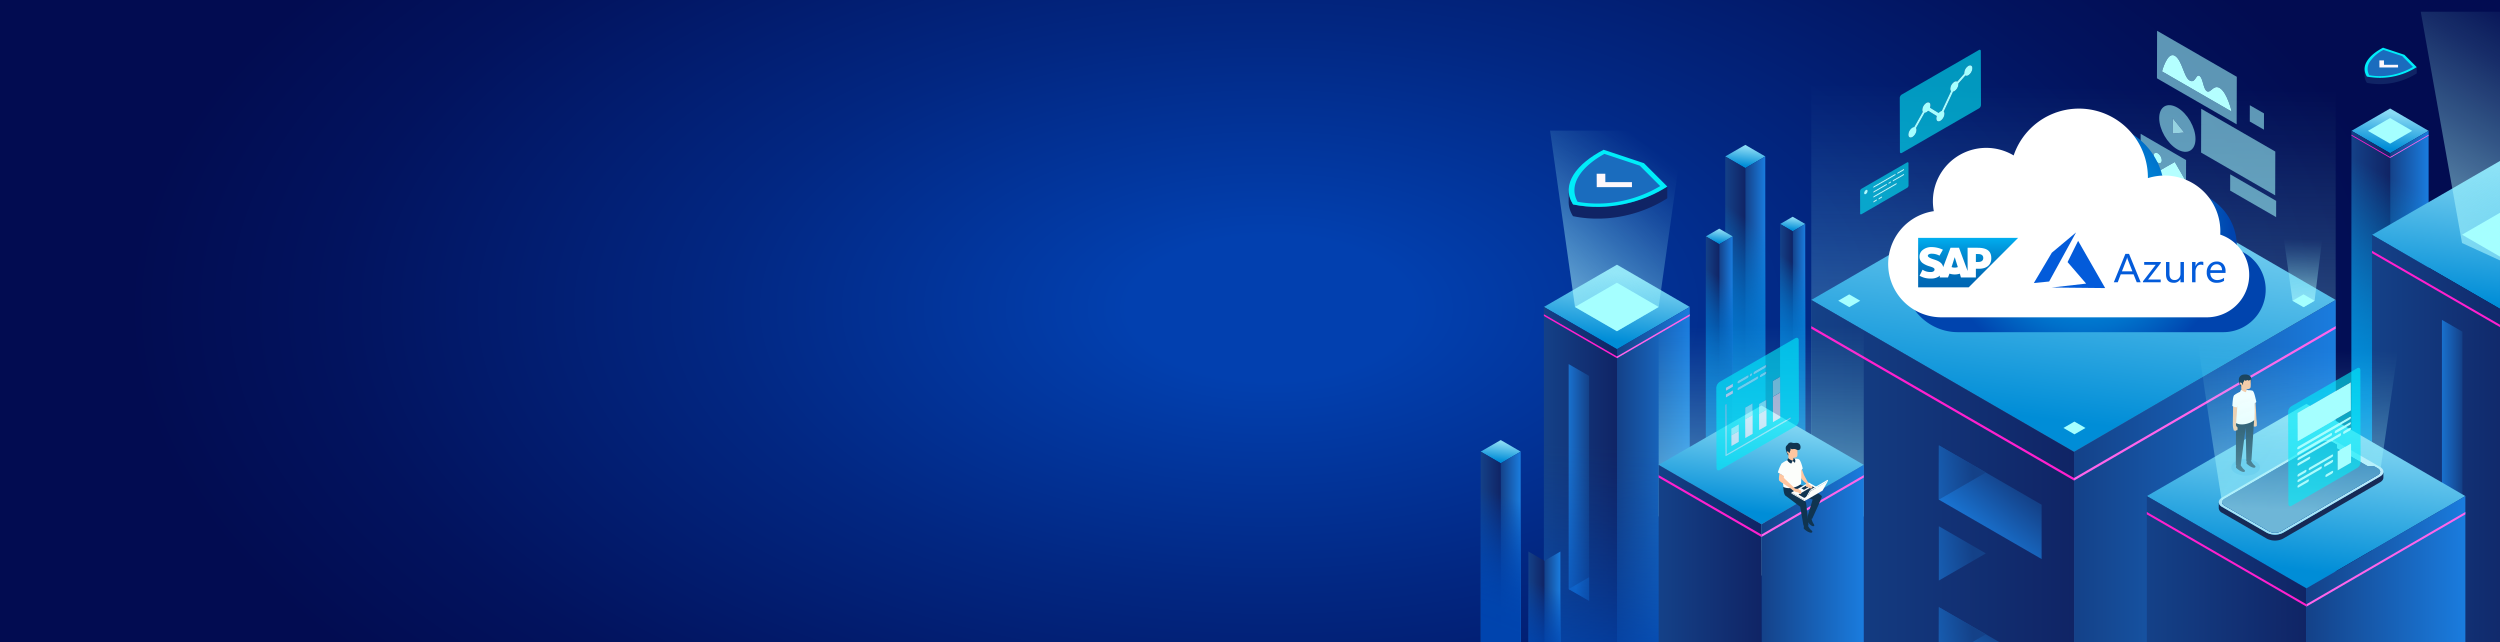 <svg xmlns="http://www.w3.org/2000/svg" xmlns:xlink="http://www.w3.org/1999/xlink" width="1366" height="351" viewBox="0 0 1366 351"><rect x="0" y="0" width="1366" height="351" fill="#808080" stroke="none"/><defs><style>.a{fill:none;}.b{fill:url(#a);}.c{clip-path:url(#b);}.aj,.ao,.ap,.aq,.d,.l,.o,.q,.x{isolation:isolate;}.e{fill:url(#c);}.f{fill:url(#d);}.g{fill:url(#e);}.h{fill:url(#f);}.i{fill:url(#j);}.j{fill:url(#k);}.k{fill:url(#n);}.ao,.ap,.l,.o,.u,.x{opacity:0.561;}.ao,.ap,.l,.o,.q,.x{mix-blend-mode:overlay;}.l{fill:url(#s);}.m{fill:#ff65eb;}.n{fill:#ff20ce;}.o{fill:url(#w);}.p,.u{fill:#a5ffff;}.q,.r,.z{fill:#00edf9;}.at,.q,.r{opacity:0.6;}.s{fill:url(#aa);}.t{fill:url(#ab);}.v{fill:#b4ffff;}.w{fill:#b8ffff;opacity:0.808;}.x{fill:url(#aj);}.y{fill:#102465;}.aa{fill:#1a6cbe;}.ab{fill:#fdf7fb;}.ac{fill:url(#ak);}.ad{fill:url(#al);}.ae{fill:url(#am);}.af{fill:url(#ar);}.ag{fill:#162a56;}.ah{fill:url(#bd);}.ai{fill:#165da4;}.aj{opacity:0.3;}.aj,.aq{mix-blend-mode:multiply;}.ak,.aq{fill:#1a9bdb;}.al{fill:#103450;}.am{fill:#ffc6a0;}.an,.aw{fill:#fff;}.ao{fill:url(#be);}.ap{fill:url(#bf);}.aq{opacity:0.4;}.ar{fill:#011c63;}.as{fill:#fcfefb;}.au{fill:url(#bn);}.av,.aw,.ax{fill-rule:evenodd;}.av{fill:url(#bo);}.ax,.ay{fill:#035bda;}</style><radialGradient id="a" cx="0.516" cy="0.48" r="0.907" gradientTransform="translate(0.25) scale(0.5 1)" gradientUnits="objectBoundingBox"><stop offset="0.124" stop-color="#0240af"/><stop offset="0.482" stop-color="#022782"/><stop offset="0.82" stop-color="#02135e"/><stop offset="1" stop-color="#020c51"/></radialGradient><clipPath id="b"><rect class="a" width="588" height="350" transform="translate(8.352 47.191)"/></clipPath><linearGradient id="c" x1="0.58" y1="0.111" x2="0.421" y2="0.887" gradientUnits="objectBoundingBox"><stop offset="0" stop-color="#89daf4"/><stop offset="1" stop-color="#008dd7"/></linearGradient><linearGradient id="d" y1="0.5" x2="1" y2="0.5" gradientUnits="objectBoundingBox"><stop offset="0" stop-color="#144188"/><stop offset="0.997" stop-color="#1a7cde"/></linearGradient><linearGradient id="e" y1="0.5" x2="1" y2="0.5" gradientUnits="objectBoundingBox"><stop offset="0" stop-color="#144188"/><stop offset="0.998" stop-color="#102465"/></linearGradient><linearGradient id="f" x1="0.521" y1="0.177" x2="0.485" y2="0.729" gradientUnits="objectBoundingBox"><stop offset="0" stop-color="#0276ce" stop-opacity="0"/><stop offset="0.061" stop-color="#0276ce" stop-opacity="0.165"/><stop offset="0.154" stop-color="#0276ce" stop-opacity="0.384"/><stop offset="0.251" stop-color="#0276ce" stop-opacity="0.573"/><stop offset="0.351" stop-color="#0276ce" stop-opacity="0.729"/><stop offset="0.453" stop-color="#0276ce" stop-opacity="0.847"/><stop offset="0.561" stop-color="#0276ce" stop-opacity="0.933"/><stop offset="0.676" stop-color="#0276ce" stop-opacity="0.984"/><stop offset="0.812" stop-color="#0276ce"/></linearGradient><linearGradient id="j" x1="0.521" y1="0.177" x2="0.485" y2="0.729" gradientUnits="objectBoundingBox"><stop offset="0" stop-color="#006ac6" stop-opacity="0"/><stop offset="0.05" stop-color="#006ac6" stop-opacity="0.133"/><stop offset="0.145" stop-color="#006ac6" stop-opacity="0.361"/><stop offset="0.244" stop-color="#006bc6" stop-opacity="0.561"/><stop offset="0.345" stop-color="#006bc6" stop-opacity="0.718"/><stop offset="0.45" stop-color="#006bc6" stop-opacity="0.843"/><stop offset="0.56" stop-color="#006bc6" stop-opacity="0.929"/><stop offset="0.678" stop-color="#006bc6" stop-opacity="0.984"/><stop offset="0.817" stop-color="#006cc7"/></linearGradient><linearGradient id="k" x1="0.58" y1="0.111" x2="0.421" y2="0.887" xlink:href="#c"/><linearGradient id="n" x1="0.516" y1="0.177" x2="0.489" y2="0.729" gradientUnits="objectBoundingBox"><stop offset="0" stop-color="#0044ae" stop-opacity="0"/><stop offset="0.004" stop-color="#0044ae" stop-opacity="0.012"/><stop offset="0.104" stop-color="#0044ae" stop-opacity="0.271"/><stop offset="0.208" stop-color="#0044ae" stop-opacity="0.494"/><stop offset="0.316" stop-color="#0044ae" stop-opacity="0.678"/><stop offset="0.426" stop-color="#0044ae" stop-opacity="0.82"/><stop offset="0.542" stop-color="#0044ae" stop-opacity="0.922"/><stop offset="0.666" stop-color="#0044ae" stop-opacity="0.98"/><stop offset="0.812" stop-color="#0044ae"/></linearGradient><linearGradient id="s" x1="0.503" y1="0.08" x2="0.496" y2="0.805" gradientUnits="objectBoundingBox"><stop offset="0.037" stop-color="#93fffd" stop-opacity="0"/><stop offset="0.135" stop-color="#95fefd" stop-opacity="0.071"/><stop offset="0.332" stop-color="#9afdfd" stop-opacity="0.251"/><stop offset="0.608" stop-color="#a3fcfe" stop-opacity="0.545"/><stop offset="0.951" stop-color="#b0fbfe" stop-opacity="0.941"/><stop offset="1" stop-color="#b2fbff"/></linearGradient><linearGradient id="w" x1="0.498" y1="0.128" x2="0.484" y2="0.887" xlink:href="#s"/><linearGradient id="aa" x1="0.66" y1="0.289" x2="0.276" y2="0.794" xlink:href="#d"/><linearGradient id="ab" x1="1.004" y1="0.352" x2="-0.907" y2="0.634" gradientUnits="objectBoundingBox"><stop offset="0.153" stop-color="#144188"/><stop offset="0.997" stop-color="#1a7cde"/></linearGradient><linearGradient id="aj" x1="0.647" y1="-0.012" x2="0.186" y2="0.855" xlink:href="#s"/><linearGradient id="ak" x1="0.986" y1="0.501" x2="-0.233" y2="0.499" xlink:href="#d"/><linearGradient id="al" x1="1.343" y1="0.506" x2="0.34" y2="0.489" xlink:href="#d"/><linearGradient id="am" x1="0.49" y1="0.926" x2="0.503" y2="0.327" gradientUnits="objectBoundingBox"><stop offset="0" stop-color="#0044ae"/><stop offset="0.183" stop-color="#0044ae" stop-opacity="0.765"/><stop offset="0.461" stop-color="#0044ae" stop-opacity="0.435"/><stop offset="0.7" stop-color="#0044ae" stop-opacity="0.2"/><stop offset="0.887" stop-color="#0044ae" stop-opacity="0.055"/><stop offset="1" stop-color="#0044ae" stop-opacity="0"/></linearGradient><linearGradient id="ar" x1="0.476" y1="0.85" x2="0.524" y2="0.308" gradientUnits="objectBoundingBox"><stop offset="0" stop-color="#0091de"/><stop offset="0.094" stop-color="#0091de" stop-opacity="0.965"/><stop offset="0.242" stop-color="#0093df" stop-opacity="0.863"/><stop offset="0.424" stop-color="#0095e1" stop-opacity="0.698"/><stop offset="0.634" stop-color="#0098e3" stop-opacity="0.475"/><stop offset="0.863" stop-color="#009de6" stop-opacity="0.184"/><stop offset="1" stop-color="#00a0e8" stop-opacity="0"/></linearGradient><linearGradient id="bd" x1="0.642" y1="0.005" x2="0.238" y2="1.418" gradientUnits="objectBoundingBox"><stop offset="0" stop-color="#cdeffb"/><stop offset="1" stop-color="#89daf4"/></linearGradient><linearGradient id="be" x1="0.493" y1="0.181" x2="0.467" y2="0.901" xlink:href="#s"/><linearGradient id="bf" x1="0.499" y1="0.097" x2="0.501" y2="0.818" xlink:href="#s"/><radialGradient id="bn" cx="0.5" cy="0.5" r="0.706" gradientTransform="translate(0.211) scale(0.578 1)" gradientUnits="objectBoundingBox"><stop offset="0" stop-color="#00b3f4"/><stop offset="0.154" stop-color="#0ae"/><stop offset="0.393" stop-color="#0094e0"/><stop offset="0.689" stop-color="#0070ca"/><stop offset="0.994" stop-color="#0044ae"/></radialGradient><linearGradient id="bo" x1="0.5" x2="0.5" y2="1" gradientUnits="objectBoundingBox"><stop offset="0" stop-color="#00aeef"/><stop offset="0.212" stop-color="#0097dc"/><stop offset="0.519" stop-color="#007cc5"/><stop offset="0.792" stop-color="#006cb8"/><stop offset="1" stop-color="#0066b3"/></linearGradient></defs><g transform="translate(0 -102)"><rect class="b" width="1366" height="351" transform="translate(0 102)"/><g transform="translate(613.917 55.809)"><g class="c" transform="translate(155.73 0)"><g transform="translate(173.025 125.341)"><g class="d"><path class="e" d="M395.416,164.119,384.5,170.454l-10.961-6.335,10.961-6.335Z" transform="translate(-373.541 -157.784)"/><path class="f" d="M398.253,165.759V379.7l-10.913,6.335V172.094Z" transform="translate(-376.378 -159.424)"/><path class="g" d="M384.5,172.094V386.038L373.541,379.7V165.759Z" transform="translate(-373.541 -159.424)"/></g><path class="h" d="M384.5,157.784l-10.961,6.335V378.063L384.5,384.4l10.913-6.335V164.119Z" transform="translate(-373.541 -157.784)"/></g><g transform="translate(162.426 171.123)"><g class="d"><path class="e" d="M374.831,219.655l-7.3,4.238-7.332-4.238,7.332-4.238Z" transform="translate(-360.199 -215.417)"/><path class="f" d="M376.729,220.752V363.866l-7.3,4.238V224.99Z" transform="translate(-362.097 -216.514)"/><path class="g" d="M367.531,224.99V368.1l-7.332-4.238V220.752Z" transform="translate(-360.199 -216.514)"/></g><path class="i" d="M367.531,215.417l-7.332,4.238V362.769l7.332,4.238,7.3-4.238V219.655Z" transform="translate(-360.199 -215.417)"/></g><g transform="translate(39.392 286.626)"><g class="d"><path class="j" d="M227.193,367.152l-10.913,6.335-10.961-6.335,10.961-6.335Z" transform="translate(-205.319 -360.816)"/><path class="f" d="M230.03,368.792V524.044l-10.913,6.335V375.127Z" transform="translate(-208.156 -362.456)"/><path class="g" d="M216.28,375.127V530.379l-10.961-6.335V368.792Z" transform="translate(-205.319 -362.456)"/></g><path class="k" d="M216.28,360.816l-10.961,6.335V522.4l10.961,6.335,10.913-6.335V367.152Z" transform="translate(-205.319 -360.816)"/></g><g transform="translate(202.999 164.61)"><g class="d"><path class="e" d="M425.008,211.2l-6.852,3.978-6.882-3.978,6.882-3.978Z" transform="translate(-411.274 -207.218)"/><path class="f" d="M426.79,212.225V346.554l-6.852,3.978V216.2Z" transform="translate(-413.056 -208.248)"/><path class="g" d="M418.156,216.2V350.532l-6.882-3.978V212.225Z" transform="translate(-411.274 -208.248)"/></g><path class="h" d="M418.156,207.218l-6.882,3.978V345.525l6.882,3.978,6.852-3.978V211.2Z" transform="translate(-411.274 -207.218)"/></g><g transform="translate(220.025 33.105)"><path class="l" d="M432.706,61.675V355.957l143.583,82.987,142.96-82.989V61.674Z" transform="translate(-432.706 -41.674)"/><g transform="translate(0 93.989)"><g class="d"><path class="e" d="M719.249,242.979l-142.96,82.989L432.706,242.98l143.583-82.989Z" transform="translate(-432.706 -159.991)"/><path class="f" d="M756.414,264.46V472.241L613.454,555.23V347.448Z" transform="translate(-469.871 -181.472)"/><path class="g" d="M576.289,347.449V555.231L432.706,472.243V264.461Z" transform="translate(-432.706 -181.472)"/></g></g><path class="m" d="M613.454,366.856l142.96-82.989v-1.418l-142.96,82.989Z" transform="translate(-469.871 -91.181)"/><path class="n" d="M432.706,283.869l143.583,82.987v-1.418L432.706,282.45Z" transform="translate(-432.706 -91.182)"/><g transform="translate(9.048 66.117)"><path class="o" d="M599.017,124.9l5.674,40.37,6.041,3.488,6-3.488,4.98-40.37Z" transform="translate(-475.951 -124.905)"/><path class="p" d="M606.16,174.821l6-3.488,6.041,3.488-6,3.488Z" transform="translate(-477.419 -134.451)"/><path class="o" d="M444.1,214.191l5.674,40.37,6.041,3.488,6-3.488,4.98-40.37Z" transform="translate(-444.096 -143.264)"/><path class="p" d="M451.239,264.107l6-3.488,6.041,3.488-6,3.488Z" transform="translate(-445.565 -152.81)"/><path class="o" d="M756.6,214.191l5.674,40.37,6.041,3.488,6-3.488,4.98-40.37Z" transform="translate(-508.352 -143.264)"/><path class="p" d="M763.74,264.107l6-3.488,6.041,3.488-6,3.488Z" transform="translate(-509.821 -152.81)"/><path class="o" d="M599.017,301.691l5.674,40.37,6.041,3.488,6-3.488,4.98-40.37Z" transform="translate(-475.951 -161.255)"/><path class="p" d="M606.16,351.607l6-3.488,6.041,3.488-6,3.488Z" transform="translate(-477.419 -170.802)"/></g><g transform="translate(48.366 40.262)"><g class="d"><path class="q" d="M525,109.75l3.841-4.38a3.024,3.024,0,0,1-.023-.328,4.9,4.9,0,0,1,2.22-3.846c1.229-.709,2.231-.138,2.235,1.274a4.9,4.9,0,0,1-2.22,3.846,1.564,1.564,0,0,1-1.594.146l-3.841,4.377a2.646,2.646,0,0,1,.023.327,4.9,4.9,0,0,1-2.221,3.846,2.265,2.265,0,0,1-.7.276l-5.1,10.848a1.766,1.766,0,0,1,.408,1.233,4.9,4.9,0,0,1-2.221,3.846c-1.229.709-2.231.138-2.235-1.274a4.006,4.006,0,0,1,.254-1.341l-4.729-2.889a3.978,3.978,0,0,1-.963.811,2.087,2.087,0,0,1-.964.3l-4.695,8.33a1.969,1.969,0,0,1,.261,1.044,4.9,4.9,0,0,1-2.221,3.846c-1.229.709-2.231.138-2.235-1.273a4.9,4.9,0,0,1,2.221-3.846,2.033,2.033,0,0,1,.964-.3l4.695-8.333a1.945,1.945,0,0,1-.261-1.041,4.9,4.9,0,0,1,2.22-3.846c1.229-.709,2.231-.138,2.235,1.274a3.989,3.989,0,0,1-.254,1.338l4.729,2.892a3.954,3.954,0,0,1,.963-.81,2.365,2.365,0,0,1,.7-.276l5.1-10.844a1.766,1.766,0,0,1-.408-1.236A4.9,4.9,0,0,1,523.4,109.9,1.557,1.557,0,0,1,525,109.75M536.836,92.5l-42.21,24.37a2.287,2.287,0,0,0-1.034,1.795l.083,29.481c0,.659.469.924,1.041.593l42.209-24.369a2.289,2.289,0,0,0,1.037-1.794l-.084-29.481c0-.658-.471-.925-1.044-.595" transform="translate(-493.592 -92.357)"/><path class="p" d="M532.25,103.4a4.9,4.9,0,0,0-2.22,3.846,3.055,3.055,0,0,0,.023.328l-3.841,4.38a1.557,1.557,0,0,0-1.594.146,4.9,4.9,0,0,0-2.221,3.843,1.765,1.765,0,0,0,.408,1.236l-5.1,10.844a2.366,2.366,0,0,0-.7.276,3.95,3.95,0,0,0-.963.81l-4.729-2.892a3.99,3.99,0,0,0,.254-1.338c0-1.412-1.007-1.984-2.235-1.274a4.9,4.9,0,0,0-2.22,3.846,1.945,1.945,0,0,0,.261,1.041l-4.695,8.333a2.033,2.033,0,0,0-.964.3,4.9,4.9,0,0,0-2.221,3.846c0,1.412,1.006,1.983,2.235,1.273a4.9,4.9,0,0,0,2.221-3.846,1.968,1.968,0,0,0-.261-1.044l4.695-8.33a2.087,2.087,0,0,0,.964-.3,3.978,3.978,0,0,0,.963-.811l4.729,2.889a4,4,0,0,0-.254,1.341c0,1.412,1.006,1.984,2.235,1.274a4.9,4.9,0,0,0,2.221-3.846,1.766,1.766,0,0,0-.408-1.233l5.1-10.848a2.264,2.264,0,0,0,.7-.276,4.9,4.9,0,0,0,2.221-3.846,2.67,2.67,0,0,0-.023-.327l3.841-4.377a1.564,1.564,0,0,0,1.594-.146,4.9,4.9,0,0,0,2.22-3.846c0-1.412-1.006-1.984-2.235-1.274" transform="translate(-494.806 -94.566)"/></g></g><g transform="translate(26.668 101.736)"><g class="d"><path class="r" d="M473.8,191.662c-.184.106-.334.021-.334-.191a.731.731,0,0,1,.332-.575l1.4-.811c.184-.106.334-.021.334.191a.731.731,0,0,1-.332.575l-1.4.811m2.817-1.627c-.184.106-.334.021-.334-.19a.732.732,0,0,1,.332-.575l1.408-.813c.184-.106.334-.021.334.191a.731.731,0,0,1-.332.575l-1.407.812m-2.825-1.05c-.183.106-.334.021-.334-.191a.73.73,0,0,1,.332-.575l12.2-7.045c.184-.106.334-.024.334.191a.733.733,0,0,1-.332.575l-12.2,7.045m-.007-2.68c-.184.106-.334.021-.334-.19a.731.731,0,0,1,.332-.576l6.85-3.954c.187-.107.336-.022.337.189a.737.737,0,0,1-.335.577l-6.85,3.954m8.277-4.778c-.183.106-.334.021-.334-.191a.735.735,0,0,1,.332-.575l.856-.494c.184-.106.334-.021.334.191a.733.733,0,0,1-.332.575l-.856.494m2.35-1.357c-.184.106-.334.021-.334-.191a.733.733,0,0,1,.332-.575L490,176.177c.184-.106.334-.021.334.191a.731.731,0,0,1-.332.575l-5.589,3.227m-10.634,3.458c-.184.106-.334.021-.334-.19a.73.73,0,0,1,.332-.576l11.638-6.719c.184-.106.334-.024.334.19a.731.731,0,0,1-.332.576l-11.638,6.719m13.093-7.559c-.184.106-.334.021-.334-.19a.728.728,0,0,1,.333-.575l3.123-1.8c.184-.106.334-.024.334.191a.731.731,0,0,1-.332.575l-3.123,1.8m-17.406,11.066c-.537.311-.976.06-.978-.557a2.146,2.146,0,0,1,.972-1.686c.539-.311.979-.061.98.558a2.147,2.147,0,0,1-.974,1.684m22.5-17.287-24.933,14.4a1.659,1.659,0,0,0-.755,1.309l.034,12.131c0,.48.341.676.761.434l24.933-14.4a1.665,1.665,0,0,0,.755-1.31l-.034-12.13c0-.483-.341-.677-.761-.434" transform="translate(-466.277 -169.743)"/><path class="p" d="M487.269,177.788l-11.639,6.719a.73.73,0,0,0-.332.576c0,.211.15.3.334.19l11.638-6.719a.731.731,0,0,0,.332-.576c0-.214-.15-.3-.334-.19" transform="translate(-468.132 -171.388)"/><path class="p" d="M482.49,184.638l-6.85,3.954a.731.731,0,0,0-.332.576c0,.211.15.3.334.19l6.85-3.954a.737.737,0,0,0,.334-.577c0-.211-.15-.3-.337-.189" transform="translate(-468.134 -172.796)"/><path class="p" d="M487.852,184.121l-12.2,7.045a.73.73,0,0,0-.332.575c0,.211.151.3.335.191l12.2-7.045a.733.733,0,0,0,.332-.575c0-.214-.15-.3-.334-.191" transform="translate(-468.136 -172.69)"/><path class="p" d="M477.064,195.339l-1.4.811a.731.731,0,0,0-.332.575c0,.211.15.3.334.191l1.4-.811a.731.731,0,0,0,.332-.575c0-.211-.15-.3-.334-.191" transform="translate(-468.138 -174.997)"/><path class="p" d="M486.915,182.979l-.856.494a.735.735,0,0,0-.332.575c0,.211.151.3.334.191l.856-.494a.733.733,0,0,0,.332-.575c0-.211-.15-.3-.334-.191" transform="translate(-470.276 -172.455)"/><path class="p" d="M494.606,177.831l-5.589,3.227a.733.733,0,0,0-.332.575c0,.211.15.3.334.191l5.589-3.227a.731.731,0,0,0,.332-.575c0-.212-.15-.3-.334-.191" transform="translate(-470.885 -171.397)"/><path class="p" d="M495.236,174.461l-3.123,1.8a.728.728,0,0,0-.333.575c0,.211.151.3.334.19l3.123-1.8a.731.731,0,0,0,.332-.575c0-.214-.15-.3-.334-.191" transform="translate(-471.521 -170.704)"/><path class="p" d="M470.03,188.778a2.146,2.146,0,0,0-.971,1.686c0,.617.441.867.978.557a2.147,2.147,0,0,0,.974-1.684c0-.62-.441-.87-.98-.558" transform="translate(-466.849 -173.629)"/><path class="p" d="M480.613,193.29l-1.408.813a.732.732,0,0,0-.332.575c0,.211.15.3.334.19l1.407-.812a.731.731,0,0,0,.332-.575c0-.212-.15-.3-.334-.191" transform="translate(-468.867 -174.575)"/></g></g><g transform="translate(69.711 256.42)"><path class="s" d="M576.617,426.6V396.922l-56.155-32.456v29.679Z" transform="translate(-520.461 -364.466)"/><path class="t" d="M520.6,364.566l-.138.08v29.519l25.674-14.839Z" transform="translate(-520.461 -364.486)"/><g transform="translate(0 44.202)"><path class="s" d="M576.617,482.244V452.565l-56.155-32.456v29.679Z" transform="translate(-520.461 -420.109)"/><path class="t" d="M520.6,420.209l-.138.08v29.519l25.674-14.839Z" transform="translate(-520.461 -420.129)"/></g><g transform="translate(0 88.404)"><path class="s" d="M576.617,537.887V508.208l-56.155-32.456v29.679Z" transform="translate(-520.461 -475.752)"/><path class="t" d="M520.6,475.852l-.138.08v29.519l25.674-14.839Z" transform="translate(-520.461 -475.773)"/></g></g><g transform="translate(179.934 29.901)"><g class="d"><path class="u" d="M741.394,156.343,700.91,132.969l-.068,23.932,40.485,23.374.068-23.932" transform="translate(-667.774 -90.347)"/><path class="u" d="M745.979,192.551l-25.118-14.5-.025,8.891,25.118,14.5.025-8.891" transform="translate(-671.885 -99.617)"/><path class="u" d="M742.1,135l-7.738-4.467-.025,8.891,7.737,4.467L742.1,135" transform="translate(-674.661 -89.846)"/><path class="u" d="M673.247,101.516s2.858-10.951,6.952-8.586,4.907,11.678,8.125,13.536,3.394-3.661,5.384-2.513,2,7.2,4.078,8.394,3.551-3.75,6.929-1.8c4.175,2.41,6.6,12.944,6.6,12.944l-38.064-21.976m40.868,2.946L670.56,79.315l-.073,25.97,43.554,25.146.074-25.969" transform="translate(-661.533 -79.315)"/><path class="v" d="M680.914,96.367c-4.094-2.364-6.952,8.586-6.952,8.586l38.063,21.976s-2.42-10.533-6.595-12.944c-3.379-1.951-4.856,3-6.929,1.8s-2.092-7.248-4.078-8.394-2.165,4.371-5.384,2.513-4.03-11.172-8.125-13.536" transform="translate(-662.247 -82.753)"/><path class="u" d="M679.428,145.974l.012-4.172.012-4.171,3.14,3.9,3.14,3.905-3.152.272-3.152.267m2.554-14.139c-5.472-3.159-9.925-.626-9.943,5.666s4.407,13.956,9.879,17.116,9.93.624,9.947-5.669-4.406-13.952-9.883-17.113" transform="translate(-661.852 -89.835)"/><path class="w" d="M681.365,139.483l-.012,4.172-.012,4.172,3.152-.267,3.152-.272-3.14-3.9-3.14-3.9" transform="translate(-663.765 -91.687)"/><path class="u" d="M668.579,165.932a4.891,4.891,0,0,1-2.214-3.836c0-1.412,1-1.982,2.229-1.274a4.889,4.889,0,0,1,2.218,3.842c0,1.407-1,1.977-2.233,1.268m15.5-1.41-24.818-14.329-.051,18.054,24.817,14.328-24.817-14.328.008-2.774,4.606-2.62,4.665,8.078,9.417-5.362,6.14,10.636.033-11.683" transform="translate(-659.215 -93.889)"/><path class="v" d="M677.91,168.846l-9.417,5.362-4.664-8.079-4.606,2.62-.008,2.774,24.818,14.328.018-6.37-6.14-10.635" transform="translate(-659.215 -97.166)"/><path class="v" d="M670.445,163.494c-1.225-.708-2.225-.137-2.229,1.274a4.891,4.891,0,0,0,2.214,3.836c1.229.709,2.229.139,2.233-1.268a4.889,4.889,0,0,0-2.218-3.842" transform="translate(-661.066 -96.561)"/></g></g></g><g transform="translate(73.937 117.563)"><g transform="translate(0 73.265)"><g class="d"><path class="e" d="M328.5,263.3l-39.763,23.083L248.8,263.3l39.937-23.083Z" transform="translate(-248.805 -240.222)"/><path class="f" d="M338.842,269.279V479.157L299.078,502.24V292.362Z" transform="translate(-259.142 -246.196)"/><path class="g" d="M288.741,292.362V502.24L248.8,479.158V269.279Z" transform="translate(-248.805 -246.197)"/></g></g><path class="m" d="M299.078,298.325l39.763-23.083v-.959l-39.763,23.083Z" transform="translate(-259.142 -173.96)"/><path class="n" d="M248.8,275.242l39.937,23.082v-.959L248.8,274.283Z" transform="translate(-248.805 -173.96)"/><path class="x" d="M253.042,147.993l13.625,96.347,22.908,13.24,22.809-13.241,13.625-96.347Z" transform="translate(-249.676 -147.993)"/><g transform="translate(16.991 83.107)"><path class="p" d="M315.911,265.852,293.1,279.092l-22.908-13.241L293.1,252.611Z" transform="translate(-270.194 -252.611)"/></g><g transform="translate(13.533 10.453)"><path class="y" d="M318.288,187.371c-.152.092-.305.183-.458.274q-.522.312-1.058.618c-.164.095-.33.189-.5.282q-.61.342-1.235.674c-.106.056-.211.114-.317.17q-.784.411-1.59.807c-.137.068-.278.133-.416.2-.408.2-.821.392-1.238.583q-.273.126-.548.249-.608.273-1.226.535c-.165.071-.328.141-.494.21q-.856.357-1.729.7c-.062.025-.126.047-.189.071q-.784.3-1.584.586c-.187.067-.377.131-.565.2q-.639.223-1.286.435l-.569.185c-.672.214-1.349.422-2.034.618-.071.021-.142.039-.214.059q-.934.266-1.886.507l-.559.141c-.67.165-1.343.324-2.023.472l-.111.025c-.712.153-1.43.293-2.151.426l-.531.1c-.823.145-1.65.28-2.484.4-.064.009-.129.016-.194.025-.8.11-1.6.2-2.41.288-.164.017-.326.036-.491.051-.675.065-1.353.124-2.034.17l-.063,0c-.66.044-1.323.076-1.989.1-.24.009-.48.014-.72.021-.391.011-.782.02-1.173.023-.258,0-.516,0-.775,0q-.578,0-1.157-.011c-.268,0-.535-.01-.8-.019-.337-.01-.674-.024-1.011-.039-.28-.013-.56-.026-.84-.042-.338-.02-.678-.044-1.018-.069-.28-.021-.56-.041-.841-.065-.338-.029-.677-.064-1.015-.1-.279-.029-.558-.056-.836-.088-.346-.04-.691-.086-1.037-.131-.272-.036-.544-.07-.817-.11-.408-.059-.818-.126-1.227-.193-.226-.037-.451-.071-.676-.11-.522-.091-1.043-.192-1.565-.3-.122-.025-.244-.044-.366-.07a14.511,14.511,0,0,1-2.375-7.818l-.018,6.415a14.508,14.508,0,0,0,2.375,7.817l.048.01c.106.021.212.039.318.06.522.1,1.043.206,1.565.3.226.04.451.073.677.11.409.068.818.134,1.227.194l.18.029c.213.029.424.052.637.08.346.045.691.091,1.036.131.28.033.558.06.837.088.338.035.678.069,1.015.1.091.008.182.019.272.026.19.016.379.025.569.039.339.025.679.049,1.018.069.28.017.56.029.84.042.338.015.674.029,1.011.04.121,0,.242.011.364.014.147,0,.293,0,.44,0q.579.011,1.157.012c.259,0,.517,0,.775,0,.392,0,.782-.013,1.173-.023.168,0,.336,0,.5-.01.072,0,.145-.008.217-.011.67-.025,1.337-.057,2-.1l.048,0c.682-.046,1.362-.1,2.038-.17.066-.006.133-.01.2-.016.1-.01.191-.025.288-.035.809-.083,1.613-.178,2.413-.288.064-.009.129-.016.194-.025.834-.118,1.662-.253,2.484-.4.091-.016.183-.028.274-.044s.172-.035.258-.051c.721-.133,1.439-.272,2.15-.426l.111-.025c.68-.148,1.353-.307,2.022-.472q.281-.069.56-.141.95-.242,1.885-.506c.071-.021.144-.039.214-.06.685-.2,1.362-.4,2.034-.618.072-.023.147-.044.219-.067.118-.037.232-.079.349-.118q.648-.212,1.288-.435c.188-.065.377-.13.564-.2q.8-.285,1.581-.585l.193-.072q.875-.338,1.728-.7c.166-.069.33-.14.494-.211q.617-.262,1.226-.535l.548-.249q.626-.287,1.238-.584c.138-.067.279-.133.416-.2q.805-.4,1.59-.806c.108-.056.213-.115.32-.172q.624-.331,1.233-.671l.5-.282q.535-.306,1.058-.618c.1-.06.2-.116.3-.176.054-.033.1-.067.158-.1.493-.3.98-.6,1.456-.912l.018-6.415C319.268,186.767,318.781,187.071,318.288,187.371Z" transform="translate(-265.841 -166.356)"/><g transform="translate(0.018)"><path class="z" d="M319.749,181.255c-12.843,8.328-32.151,13.786-51.509,9.766-7-11.2,2.353-22.4,16.688-29.87L307,168.5Z" transform="translate(-265.864 -161.152)"/></g><g transform="translate(3.155 2.251)"><path class="aa" d="M316.672,181.583a67.164,67.164,0,0,1-20.528,8.058,62.915,62.915,0,0,1-24.617.524c-2.533-4.611-2.259-9.4.821-14.262,2.706-4.264,7.469-8.362,13.844-11.917l19.319,6.429Z" transform="translate(-269.813 -163.986)"/></g><g transform="translate(15.304 13.099)"><path class="ab" d="M304.378,182.232l.013,2.734H285.148l-.041-7.326h4.718l.028,4.591Z" transform="translate(-285.107 -177.641)"/></g></g><g transform="translate(13.533 127.568)"><path class="ac" d="M277.016,315.04l-11.176-6.459V431.5l11.176,6.459Z" transform="translate(-265.841 -308.58)"/><path class="ad" d="M265.841,461.64l11.175,6.459V455.18Z" transform="translate(-265.841 -338.724)"/></g><path class="ae" d="M288.741,292.362,248.8,269.279V479.157l39.937,23.082L328.5,479.157V269.279Z" transform="translate(-248.805 -172.931)"/></g><g transform="translate(515.19 66.715)"><g transform="translate(0 38.757)"><g class="d"><path class="e" d="M846.433,144.983,825.4,157.194l-21.126-12.21L825.4,132.773Z" transform="translate(-804.272 -132.773)"/><path class="f" d="M851.9,148.144V334.181l-21.035,12.211V160.354Z" transform="translate(-809.741 -135.933)"/><path class="g" d="M825.4,160.354V346.391l-21.126-12.21V148.144Z" transform="translate(-804.272 -135.933)"/></g></g><path class="m" d="M830.867,163.509,851.9,151.3v-.508L830.867,163Z" transform="translate(-809.741 -97.721)"/><path class="n" d="M804.272,151.3l21.126,12.21V163l-21.126-12.21Z" transform="translate(-804.272 -97.721)"/><path class="x" d="M806.514,83.984l7.208,50.967,12.118,7,12.066-7,7.208-50.967Z" transform="translate(-804.733 -83.984)"/><g transform="translate(8.988 43.963)"><path class="p" d="M839.772,146.331l-12.066,7-12.118-7,12.118-7Z" transform="translate(-815.587 -139.327)"/></g><g transform="translate(7.159 5.53)"><path class="y" d="M841.029,104.815l-.242.145q-.277.166-.56.327l-.263.149c-.215.12-.433.239-.653.356-.056.03-.111.06-.168.09-.276.145-.557.288-.841.427l-.221.106c-.216.1-.434.207-.655.309l-.29.131q-.322.144-.648.284l-.261.111c-.3.126-.606.249-.914.369l-.1.037q-.415.16-.838.31c-.1.036-.2.07-.3.1-.225.079-.452.155-.68.23l-.3.1c-.356.114-.713.223-1.076.327l-.112.031q-.5.141-1,.268l-.3.075c-.354.087-.711.172-1.07.249l-.059.013c-.377.081-.756.155-1.138.226l-.281.05c-.435.076-.872.149-1.314.211l-.1.014c-.423.058-.848.108-1.275.153l-.26.027c-.358.034-.716.065-1.076.09l-.033,0q-.524.035-1.053.053c-.127,0-.254.008-.381.011-.206.006-.413.01-.62.013h-.41q-.306,0-.612-.006c-.141,0-.283,0-.425-.01-.178-.006-.357-.013-.535-.021-.148-.007-.3-.013-.445-.022-.179-.01-.359-.024-.539-.037-.148-.011-.3-.022-.445-.035-.179-.015-.357-.033-.537-.052-.148-.015-.295-.029-.442-.047-.183-.021-.366-.045-.549-.069-.144-.019-.288-.037-.431-.058-.216-.031-.433-.067-.649-.1-.12-.019-.239-.037-.358-.058-.276-.048-.551-.1-.828-.157-.064-.014-.129-.024-.194-.037a7.68,7.68,0,0,1-1.256-4.136l-.01,3.394a7.68,7.68,0,0,0,1.257,4.136l.026.006.168.032c.276.056.552.109.828.157.119.021.239.039.358.058.216.036.433.071.649.1.032,0,.064.011.1.015.112.016.224.029.337.043.183.024.365.048.548.07.148.017.295.031.442.046.179.018.358.037.537.052l.144.014c.1.009.2.014.3.021.18.014.359.026.539.037.149.009.3.016.445.022.178.008.357.015.535.021.064,0,.128.006.192.008l.233,0q.306.006.612.006c.137,0,.274,0,.411,0q.311,0,.62-.013c.089,0,.178,0,.266,0l.115-.006q.532-.019,1.059-.053l.025,0c.361-.024.72-.055,1.079-.09l.1-.009c.052,0,.1-.013.153-.018.428-.044.854-.095,1.277-.153l.1-.014c.442-.062.879-.133,1.314-.211.048-.009.1-.014.145-.023s.091-.018.136-.027q.573-.1,1.138-.226l.06-.014c.359-.078.716-.162,1.07-.249l.3-.074q.5-.129,1-.268l.114-.032c.362-.1.72-.214,1.076-.326l.116-.036.184-.062q.343-.112.681-.23l.3-.1q.422-.151.836-.31l.1-.038c.308-.119.612-.243.914-.369l.261-.111q.326-.139.648-.284c.1-.043.194-.087.29-.131q.331-.151.655-.309c.073-.035.148-.07.22-.106.284-.14.565-.281.841-.427l.169-.091q.33-.175.652-.355l.263-.149c.189-.107.375-.217.56-.326l.158-.093.084-.052c.26-.159.518-.319.77-.482l.01-3.394C841.547,104.5,841.289,104.656,841.029,104.815Z" transform="translate(-813.284 -93.698)"/><g transform="translate(0.01)"><path class="z" d="M841.8,101.58a37.529,37.529,0,0,1-27.248,5.166c-3.705-5.926,1.246-11.851,8.829-15.8l11.676,3.885Z" transform="translate(-813.297 -90.945)"/></g><g transform="translate(1.67 1.191)"><path class="aa" d="M840.174,101.753a35.536,35.536,0,0,1-10.859,4.263,33.292,33.292,0,0,1-13.022.276,6.988,6.988,0,0,1,.435-7.544,20.179,20.179,0,0,1,7.324-6.3l10.22,3.4Z" transform="translate(-815.386 -92.444)"/></g><g transform="translate(8.096 6.929)"><path class="ab" d="M833.67,102.1l.007,1.446H823.5l-.022-3.875h2.5l.015,2.429Z" transform="translate(-823.476 -99.668)"/></g></g><path class="af" d="M838.127,130.129l6.526-46.145h-38.6l6.529,46.165-8.309,4.8V320.989L825.4,333.2l21.035-12.211V134.951Z" transform="translate(-804.272 -83.984)"/></g><g transform="translate(526.431 14.906)"><g transform="translate(0 109.222)"><g class="d"><path class="e" d="M992.471,206.665l-86.835,50.408-87.213-50.407,87.213-50.408Z" transform="translate(-818.423 -156.258)"/><path class="f" d="M1015.046,219.713V455.848l-86.835,50.408V270.121Z" transform="translate(-840.997 -169.306)"/><path class="g" d="M905.636,270.121V506.256l-87.213-50.407V219.714Z" transform="translate(-818.423 -169.306)"/></g></g><path class="m" d="M928.211,282.348l86.835-50.408v-1.3l-86.835,50.408Z" transform="translate(-840.997 -62.33)"/><path class="n" d="M818.423,231.941l87.213,50.407v-1.3L818.423,230.64Z" transform="translate(-818.423 -62.33)"/><g transform="translate(19.007 195.099)"><path class="ac" d="M853.525,270.823l-11.176-6.459V387.279l11.176,6.459Z" transform="translate(-842.35 -264.364)"/><path class="ad" d="M842.35,417.423l11.175,6.459V410.964Z" transform="translate(-842.35 -294.507)"/></g><g transform="translate(38.185 206.048)"><path class="ac" d="M877.667,284.605l-11.176-6.459V401.061l11.176,6.459Z" transform="translate(-866.491 -278.146)"/><path class="ad" d="M866.491,431.205l11.175,6.459V424.746Z" transform="translate(-866.491 -308.289)"/></g><path class="x" d="M851.931,18.765,874.49,145.141l37.929,17.367,37.764-17.367L972.743,18.765Z" transform="translate(-825.313 18.935)"/><g transform="translate(49.178 137.598)"><path class="p" d="M956.023,213.9l-37.764,21.922L880.33,213.9l37.929-21.922Z" transform="translate(-880.33 -191.979)"/></g></g><g transform="translate(403.376 209.619)"><g transform="translate(0 57.231)"><g class="d"><path class="e" d="M837.565,386.328l-86.835,50.408-87.213-50.407,87.213-50.408Z" transform="translate(-663.516 -335.921)"/><path class="f" d="M860.139,399.376V524.04L773.3,574.448V449.784Z" transform="translate(-686.09 -348.969)"/><path class="g" d="M750.729,449.784V574.448l-87.213-50.407V399.377Z" transform="translate(-663.516 -348.969)"/></g><path class="m" d="M773.3,462.012,860.139,411.6v-1.3L773.3,460.711Z" transform="translate(-686.09 -351.215)"/><path class="n" d="M663.516,411.6l87.213,50.407v-1.3L663.516,410.3Z" transform="translate(-663.516 -351.216)"/></g><g transform="translate(39.304 76.547)"><g class="d"><path class="ag" d="M802.955,382.767c-.006.066-.01.133-.023.2s-.025.106-.04.16-.032.125-.054.188-.042.1-.064.152-.057.132-.092.2c-.025.047-.056.093-.084.139-.045.074-.094.147-.148.219-.032.043-.066.084-.1.126a3.521,3.521,0,0,1-.266.286c-.034.034-.066.068-.1.1-.06.054-.126.106-.191.158s-.114.094-.176.139-.147.1-.223.149-.154.1-.239.154l-53,30.8a9.778,9.778,0,0,1-8.867,0l-24.427-14.1A3.138,3.138,0,0,1,713,399.248l-.009,3.238a3.137,3.137,0,0,0,1.85,2.586l24.426,14.1a9.778,9.778,0,0,0,8.867,0l53-30.8.076-.045c.058-.035.108-.073.163-.109.076-.049.153-.1.224-.149s.118-.093.176-.139.131-.1.191-.158c.012-.011.026-.021.038-.032s.041-.048.065-.07a3.655,3.655,0,0,0,.265-.286c.018-.021.041-.041.058-.062s.028-.044.044-.064c.054-.072.1-.145.147-.218.019-.031.044-.061.062-.092.009-.016.014-.033.022-.049.035-.064.064-.129.091-.195.017-.038.039-.075.053-.114.006-.013.007-.026.012-.04.021-.062.037-.125.053-.187.011-.042.028-.083.037-.126,0-.011,0-.022,0-.034.012-.066.017-.132.023-.2,0-.043.013-.085.014-.128,0-.018,0-.037,0-.056l.01-3.237C802.971,382.644,802.961,382.706,802.955,382.767Z" transform="translate(-712.994 -364.832)"/><g transform="translate(0.01)"><path class="ah" d="M801.124,375.4c2.455,1.417,2.468,3.719.029,5.136l-53,30.8a9.778,9.778,0,0,1-8.867,0l-24.427-14.1c-2.455-1.417-2.467-3.719-.029-5.136l53-30.8a9.779,9.779,0,0,1,8.868,0Zm-54.248,35.2,53-30.8c1.739-1.01,1.729-2.656-.021-3.667l-2.2-1.27-3.32.091-16.849-9.728.146-1.923-2.2-1.271a6.987,6.987,0,0,0-6.33,0l-53,30.8c-1.738,1.01-1.729,2.656.021,3.666l24.426,14.1a6.986,6.986,0,0,0,6.329,0" transform="translate(-713.006 -360.237)"/></g><g transform="translate(1.805 1.041)"><path class="ai" d="M800.324,376.407c1.75,1.01,1.759,2.656.021,3.667l-53,30.8a6.986,6.986,0,0,1-6.329,0l-24.426-14.1c-1.749-1.01-1.759-2.656-.021-3.666l53-30.8a6.987,6.987,0,0,1,6.33,0l2.2,1.271-.146,1.923,16.849,9.728,3.321-.091Z" transform="translate(-715.267 -361.547)"/></g><g transform="translate(1.805 1.041)"><path class="ai" d="M800.324,376.407c1.75,1.01,1.759,2.656.021,3.667l-53,30.8a6.986,6.986,0,0,1-6.329,0l-24.426-14.1c-1.749-1.01-1.759-2.656-.021-3.666l53-30.8a6.987,6.987,0,0,1,6.33,0l2.2,1.271-.146,1.923,16.849,9.728,3.321-.091Z" transform="translate(-715.267 -361.547)"/></g></g></g><g transform="translate(46.165 41.182)"><g class="aj" transform="translate(0 46.205)"><path class="ak" d="M734.984,375.215c3.066,1.771,3.083,4.635.036,6.406a12.18,12.18,0,0,1-11.073.008c-3.067-1.771-3.1-4.643-.037-6.422A12.207,12.207,0,0,1,734.984,375.215Z" transform="translate(-721.631 -373.883)"/></g><g transform="translate(0.573)"><path class="al" d="M725.527,377.275s-.442.055-.525.226a12.073,12.073,0,0,0-.119,1.831,11.359,11.359,0,0,0,2.254,1.7c1.089.559,2.03.8,2.451.435s.161-.79-.736-1.518a9.289,9.289,0,0,1-1.761-2.676Z" transform="translate(-722.872 -328.376)"/><path class="al" d="M732.736,374.375s-.442.056-.524.226a12.16,12.16,0,0,0-.12,1.831,11.357,11.357,0,0,0,2.254,1.7c1.089.559,2.03.8,2.451.435s.16-.79-.736-1.519a9.271,9.271,0,0,1-1.761-2.676Z" transform="translate(-724.354 -327.78)"/><path class="am" d="M736.73,344.724s-.033.582-.056.692a7.015,7.015,0,0,0-.531,1.092.646.646,0,0,0,.254.446,3.4,3.4,0,0,0,.063.653c.053.11.55.04.605.068s.373.23.585.141a7.883,7.883,0,0,0,.873-.349,11.371,11.371,0,0,0-.136-3.267c-.089-.464-.5-11.187-.749-11.107C737.148,333.253,736.73,344.724,736.73,344.724Z" transform="translate(-725.188 -319.291)"/><path class="an" d="M738.085,333.059c-.22-1.061-.49-2.292-.722-3.141-.489-1.787-.843-3.174-1.886-3.2l-.356,6.059s.111.914.3,1.95A19.4,19.4,0,0,0,738.085,333.059Z" transform="translate(-724.978 -317.98)"/><path class="al" d="M724.832,348.7l-.081,22.819a2.8,2.8,0,0,0,2.726-.06s2.583-19.713,2.626-20.181c.04-.431.365,18,.365,18a2.4,2.4,0,0,0,2.819-.329l1.437-21.832Z" transform="translate(-722.845 -322.174)"/><path class="an" d="M726.882,327.414a12.669,12.669,0,0,0-3.213,1.865l.941,15.186s1.964,1.437,5.979.387c3.271-.856,4.131-2.234,4.131-2.234s.3-7.462-.009-10.619a14.084,14.084,0,0,0-1.589-5.323,9.345,9.345,0,0,0-2.288-.125Z" transform="translate(-722.623 -317.942)"/><path class="al" d="M731.749,315.935a4.256,4.256,0,0,0-2.048-.168,2.9,2.9,0,0,0-2.882,2.388,6.269,6.269,0,0,0,.71,3.387c.608,1.385,1.029.882,1.029.882l3.517-1.418a3.926,3.926,0,0,0,1.082-.464c.43-.377.289-1.021.367-1.525a2.552,2.552,0,0,0-.163-1.874,2.811,2.811,0,0,0-1.313-1.088C731.946,316.01,731.847,315.97,731.749,315.935Z" transform="translate(-723.262 -315.719)"/><path class="am" d="M728.355,324.845l-.091-3.041a.711.711,0,0,1-.634-.9c.132-.837.915-.287,1.053-.04,0,0,.176-2.884,1.7-3.162s3.01.051,3.049.8.088,3.345,0,4.312-.845,1.362-2.242,1.323l.1,1.564s-.7.514-2.656.036Z" transform="translate(-723.434 -316.107)"/><path class="an" d="M731.235,326.232a1.051,1.051,0,0,1,.372.055,1.863,1.863,0,0,1,.677,1.235,4.406,4.406,0,0,1-.236,1.322l-1.267-1.142-.8,1.538a3.245,3.245,0,0,1-1.179-.611,4.447,4.447,0,0,1-1.092-1.277c.219-.556.368-.887.368-.887.052-.127.293-.187.293-.187a5.273,5.273,0,0,0,2.406,1.283S731.158,327.385,731.235,326.232Z" transform="translate(-723.455 -317.881)"/><path class="am" d="M724.393,347.5s.15.562.195.666.681.726.74.963a.646.646,0,0,1-.159.489,3.365,3.365,0,0,1,.07.651c-.029.118-.531.15-.578.188s-.319.3-.544.257a7.758,7.758,0,0,1-.926-.165,11.381,11.381,0,0,1-.526-3.227c-.006-.528.176-11.063.176-11.063.146.035,2.3.859,2.3.859Z" transform="translate(-722.416 -319.943)"/><path class="an" d="M725.2,336.54c.029-1.335.082-2.785.065-3.137-.059-1.194-.057-4.554-1.868-3.468-.731.438-.9,3.695-1.046,5.89A5.532,5.532,0,0,0,725.2,336.54Z" transform="translate(-722.352 -318.598)"/></g><path class="al" d="M733.977,318.655a1.077,1.077,0,0,0-.083-1.066,2.036,2.036,0,0,0-.857-.7c-.836-.4-3.176-.846-3.241.606-.032.724.593,1.928,1.458,1.778.371-.065.59-.412,1-.3.2.058.759.579.783.022A.762.762,0,0,0,733.977,318.655Z" transform="translate(-723.309 -315.878)"/><path class="al" d="M728.34,320.275a2.223,2.223,0,0,1,.781,1.446l.291.007c-.014-.385.014-.728,0-1.113a2.659,2.659,0,0,0,.62-2.28c-.071-.327-.266-.689-.6-.719s-.592.3-.735.6A3.837,3.837,0,0,0,728.34,320.275Z" transform="translate(-723.005 -316.109)"/></g><path class="ao" d="M695.439,263.877c.238,14.767,15.78,111.286,15.78,111.286l.022,0a2.4,2.4,0,0,0,1.267,1.532l24.426,14.1a6.986,6.986,0,0,0,6.329,0l53-30.8a2.221,2.221,0,0,0,1.295-1.815h0s8.993-59.2,13.38-94.3Z" transform="translate(-670.08 -263.877)"/><g transform="translate(77.215 37.544)"><g class="d"><path class="r" d="M781.677,370.7c-.345.2-.62.041-.622-.354a1.356,1.356,0,0,1,.617-1.07l3.029-1.748c.344-.2.62-.041.621.354a1.352,1.352,0,0,1-.617,1.069l-3.028,1.748m-15.251,5.8c-.344.2-.62.041-.622-.354a1.353,1.353,0,0,1,.618-1.061l5.048-2.915c.336-.194.612-.037.613.35a1.35,1.35,0,0,1-.609,1.065l-5.047,2.915m-.009-2.988c-.344.2-.62.041-.621-.354a1.354,1.354,0,0,1,.617-1.07l12.137-7.007c.337-.194.613-.037.614.359a1.352,1.352,0,0,1-.609,1.065l-12.137,7.007m14.539-8.394c-.345.2-.62.041-.622-.354a1.353,1.353,0,0,1,.618-1.069l3.731-2.154c.345-.2.62-.041.622.354a1.355,1.355,0,0,1-.617,1.069l-3.732,2.154m6.838,2.046-.029-10.379,7.312-4.221.029,10.379-7.312,4.221m-21.385,3.351c-.344.2-.62.041-.621-.346a1.355,1.355,0,0,1,.617-1.069l3.733-2.154c.344-.2.62-.041.621.354a1.353,1.353,0,0,1-.617,1.06l-3.733,2.154m6.134-3.541c-.345.2-.62.041-.622-.345a1.356,1.356,0,0,1,.617-1.07l12.137-7.007c.344-.2.62-.041.621.354a1.352,1.352,0,0,1-.617,1.061l-12.137,7.006m-6.151-2.443c-.344.2-.62.041-.621-.346a1.352,1.352,0,0,1,.617-1.069l5.789-3.343c.344-.2.62-.041.621.354a1.35,1.35,0,0,1-.617,1.061l-5.789,3.343m-.009-2.988c-.344.2-.62.041-.621-.354a1.354,1.354,0,0,1,.617-1.061L789,347.071c.344-.2.62-.041.621.346a1.354,1.354,0,0,1-.617,1.069l-22.622,13.06M791.407,347.1c-.337.194-.621.041-.622-.354a1.364,1.364,0,0,1,.618-1.06l3.028-1.748c.344-.2.62-.041.621.346a1.353,1.353,0,0,1-.617,1.069l-3.028,1.748m-25.032,11.459c-.344.2-.62.033-.622-.354a1.354,1.354,0,0,1,.618-1.069L784.1,346.9c.344-.2.62-.041.621.354a1.367,1.367,0,0,1-.617,1.069l-17.727,10.235M786.8,346.765c-.336.195-.612.028-.614-.358a1.353,1.353,0,0,1,.61-1.065l7.625-4.4c.345-.2.62-.041.622.354a1.368,1.368,0,0,1-.618,1.07l-7.625,4.4m-20.435,8.8c-.344.2-.62.041-.621-.354a1.35,1.35,0,0,1,.617-1.06l28.052-16.2c.344-.2.62-.041.621.346a1.354,1.354,0,0,1-.617,1.069l-28.052,16.2m-.38-4.349-.044-15.4,29.038-16.765.044,15.4-29.038,16.765m32.435-39.833L762.47,332.136a3.864,3.864,0,0,0-1.753,3.037l.143,50.353c0,1.116.793,1.567,1.764,1.006l35.952-20.756a3.867,3.867,0,0,0,1.753-3.037l-.143-50.354c0-1.116-.794-1.567-1.764-1.006" transform="translate(-760.717 -311.138)"/><path class="p" d="M796.334,321.1,767.3,337.866l.044,15.4L796.378,336.5l-.044-15.4" transform="translate(-762.07 -313.187)"/><path class="p" d="M795.716,344.87l-28.052,16.2a1.349,1.349,0,0,0-.617,1.06c0,.4.277.553.621.354l28.052-16.2a1.354,1.354,0,0,0,.617-1.069c0-.387-.277-.544-.621-.346" transform="translate(-762.019 -318.056)"/><path class="p" d="M785.4,356.135,767.675,366.37a1.354,1.354,0,0,0-.618,1.069c0,.387.278.553.622.354l17.727-10.235a1.368,1.368,0,0,0,.617-1.069c0-.4-.277-.553-.621-.354" transform="translate(-762.021 -320.373)"/><path class="p" d="M801.016,348.631l-7.625,4.4a1.353,1.353,0,0,0-.61,1.065c0,.386.278.553.614.358l7.624-4.4a1.368,1.368,0,0,0,.618-1.07c0-.395-.277-.553-.622-.354" transform="translate(-767.31 -318.83)"/><path class="p" d="M790.308,356.35l-22.622,13.06a1.355,1.355,0,0,0-.617,1.061c0,.395.277.553.621.353l22.622-13.06a1.354,1.354,0,0,0,.617-1.069c0-.387-.277-.544-.621-.346" transform="translate(-762.023 -320.417)"/><path class="p" d="M802.214,352.4l-3.028,1.748a1.364,1.364,0,0,0-.618,1.06c0,.4.285.548.622.354l3.028-1.748a1.353,1.353,0,0,0,.617-1.069c0-.387-.277-.544-.621-.346" transform="translate(-768.5 -319.606)"/><path class="p" d="M773.486,372.345l-5.789,3.343a1.352,1.352,0,0,0-.617,1.069c0,.387.277.544.621.346l5.789-3.343a1.35,1.35,0,0,0,.617-1.06c0-.4-.277-.553-.621-.354" transform="translate(-762.025 -323.706)"/><path class="p" d="M789.761,374.569l-3.731,2.154a1.353,1.353,0,0,0-.618,1.069c0,.4.277.553.622.354l3.732-2.154a1.355,1.355,0,0,0,.617-1.069c0-.4-.277-.553-.622-.354" transform="translate(-765.795 -324.163)"/><path class="p" d="M779.865,379.027l-12.137,7.007a1.355,1.355,0,0,0-.617,1.07c0,.395.277.553.621.354l12.137-7.007a1.352,1.352,0,0,0,.609-1.065c0-.4-.277-.553-.614-.359" transform="translate(-762.032 -325.08)"/><path class="p" d="M789.965,382.1l-3.029,1.748a1.356,1.356,0,0,0-.617,1.07c0,.395.277.553.622.353l3.028-1.748a1.352,1.352,0,0,0,.617-1.069c0-.4-.277-.553-.621-.354" transform="translate(-765.981 -325.712)"/><path class="p" d="M772.787,387.951l-5.048,2.915a1.353,1.353,0,0,0-.618,1.06c0,.4.278.553.622.354l5.048-2.915a1.35,1.35,0,0,0,.609-1.064c0-.387-.277-.544-.613-.35" transform="translate(-762.034 -326.915)"/><path class="p" d="M771.45,381.374l-3.733,2.154a1.356,1.356,0,0,0-.617,1.069c0,.387.277.544.621.346l3.733-2.154a1.353,1.353,0,0,0,.617-1.06c0-.4-.277-.553-.621-.354" transform="translate(-762.029 -325.562)"/><path class="p" d="M787.576,370.807l-12.137,7.007a1.356,1.356,0,0,0-.617,1.07c0,.386.277.544.622.345l12.137-7.006a1.352,1.352,0,0,0,.617-1.061c0-.395-.277-.553-.621-.354" transform="translate(-763.617 -323.39)"/><path class="p" d="M802.077,363.292l-7.311,4.221.029,10.378,7.311-4.221-.029-10.378" transform="translate(-767.718 -321.862)"/></g></g></g><g transform="translate(136.645 205.372)"><path class="ap" d="M327.745,258.531V381.447L383.9,413.9l55.912-32.457V258.531Z" transform="translate(-327.745 -258.531)"/><g transform="translate(0 62.374)"><g class="d"><path class="e" d="M439.812,369.506,383.9,401.963l-56.155-32.456L383.9,337.05Z" transform="translate(-327.745 -337.05)"/><path class="f" d="M454.347,377.907V500.823L398.435,533.28V410.364Z" transform="translate(-342.28 -345.451)"/><path class="g" d="M383.9,410.364V533.28l-56.155-32.456V377.908Z" transform="translate(-327.745 -345.451)"/></g><path class="m" d="M398.435,418.749l55.912-32.457v-1.349L398.435,417.4Z" transform="translate(-342.28 -346.897)"/><path class="n" d="M327.745,386.292,383.9,418.749V417.4l-56.155-32.456Z" transform="translate(-327.745 -346.897)"/></g><g transform="translate(65.138 82.602)"><path class="aq" d="M424.423,392.925a12.94,12.94,0,0,0-11.742-.008c-3.245,1.886-3.214,4.932.038,6.809a12.918,12.918,0,0,0,11.742-.009C427.692,397.84,427.675,394.8,424.423,392.925Z" transform="translate(-409.85 -368.476)"/><path class="al" d="M428.158,419.28s-.425.053-.5.217a11.632,11.632,0,0,0-.115,1.758,10.946,10.946,0,0,0,2.164,1.636c1.045.536,1.949.77,2.354.417s.154-.759-.706-1.458a8.883,8.883,0,0,1-1.691-2.57Z" transform="translate(-413.402 -374.185)"/><path class="al" d="M430.684,413.875s-.424-.056-.543.082a11.664,11.664,0,0,0-.558,1.671,10.914,10.914,0,0,0,1.678,2.132c.875.785,1.69,1.24,2.17,1s.342-.7-.313-1.59a8.913,8.913,0,0,1-.983-2.915Z" transform="translate(-413.823 -373.072)"/><path class="al" d="M413.48,391.8c-.033,1.988.224,5.147,1.25,5.851,1.563,1.074,7.987,6.007,7.987,6.007l1.748,10.149a2.19,2.19,0,0,0,2.783,0s-1.139-11.412-1.385-12.414-6.179-7.453-6.179-7.453Z" transform="translate(-410.511 -368.536)"/><path class="al" d="M420.107,390.488c-.537,1.914-.91,4.182-.041,5.072.941.964,10.684,3.869,10.684,3.869l-2.885,9.7a2.192,2.192,0,0,0,2.692.707s5.2-11.087,5.212-12.118-9.807-5.789-9.807-5.789Z" transform="translate(-411.759 -368.265)"/><g transform="translate(7.346 20.384)"><g class="d"><g transform="translate(7.128 5.885)"><path class="ar" d="M437.5,395.683l-9.534,5.541a.11.11,0,0,0,.047-.1l9.534-5.541A.11.11,0,0,1,437.5,395.683Z" transform="translate(-427.964 -395.582)"/></g><g transform="translate(7.175 5.679)"><path class="ar" d="M428.024,400.863l9.534-5.541v.206l-9.534,5.541Z" transform="translate(-428.023 -395.323)"/></g><g transform="translate(0 1.46)"><path class="as" d="M418.992,395.552l9.534-5.541,7.115,4.108-9.534,5.541Z" transform="translate(-418.992 -390.012)"/></g><g transform="translate(4.043 3.673)"><path class="al" d="M434.588,394.424c.144.083.152.22,0,.307l-7.163,4.163a.592.592,0,0,1-.53,0l-2.71-1.564c-.144-.083-.137-.22.006-.3l7.163-4.163a.57.57,0,0,1,.523,0Z" transform="translate(-424.081 -392.798)"/></g><path class="as" d="M428.467,399.772l2.957-5.221,9.534-5.541L438,394.232a.076.076,0,0,1-.03.034l-9.534,5.541A.074.074,0,0,0,428.467,399.772Z" transform="translate(-420.933 -388.346)"/><g transform="translate(0 5.541)"><path class="as" d="M429.257,395.149l.08.084a.574.574,0,0,1,.145.581l-2.957,5.221c-.111.241-.433.14-.519.091l-6.69-3.863a.718.718,0,0,1-.325-.562v-.092l7.115,4.109Z" transform="translate(-418.991 -395.149)"/></g><path class="as" d="M431.914,393.715l9.534-5.541.08.084a.574.574,0,0,1,.145.581l-9.534,5.541a.574.574,0,0,0-.145-.581Z" transform="translate(-421.648 -388.174)"/></g><g transform="translate(5.565 3.184)"><path class="al" d="M429.827,392.894c.063.037.067.1,0,.134L427.46,394.4a.259.259,0,0,1-.232,0l-1.186-.685c-.064-.037-.06-.1,0-.133l2.367-1.375a.248.248,0,0,1,.229,0Z" transform="translate(-425.996 -392.182)"/></g></g><path class="am" d="M425.611,379.955s1.048,2.662,1.265,3.387,2.685,5.079,2.83,5.3,1.959,1.671,1.959,1.888a.728.728,0,0,1-.725.7c-.581.067-2.141-1.065-2.141-1.065s-.4,1-.562-.2.306-1.016-.093-1.633c0,0-2.611-1.75-3.228-4a8.371,8.371,0,0,1-.072-4.137Z" transform="translate(-412.802 -366.1)"/><path class="as" d="M426.221,379.105c-.481-2.235-1.49-5.156-2.45-5.272l.883,6.378A3.805,3.805,0,0,0,426.221,379.105Z" transform="translate(-412.627 -364.841)"/><path class="as" d="M415.43,374.5a12.155,12.155,0,0,0-3.085,1.791l.9,12.711s1.887,1.381,5.742.372c3.141-.822,3.966-2.145,3.966-2.145a92.016,92.016,0,0,0-.008-9.26c-.295-3.03-1.526-4.176-1.526-4.176a8.979,8.979,0,0,0-2.2-.121Z" transform="translate(-410.278 -364.805)"/><path class="al" d="M420.269,363.8a7.608,7.608,0,0,0-4.013.245c-1.981.742-.825,3.564-.241,4.893s.988.846.988.846l4.317-1.74s.128-.134.044-1.936A2.582,2.582,0,0,0,420.269,363.8Z" transform="translate(-410.854 -362.745)"/><path class="am" d="M416.843,372.037l-.087-2.919a.682.682,0,0,1-.608-.86c.126-.8.879-.276,1.012-.039,0,0,.169-2.77,1.636-3.036s2.89.048,2.927.763.085,3.212,0,4.14-.812,1.308-2.153,1.271l.092,1.5s-.673.493-2.55.035Z" transform="translate(-411.057 -363.043)"/><path class="al" d="M419.61,373.37a1.01,1.01,0,0,1,.357.052,1.79,1.79,0,0,1,.65,1.185,4.232,4.232,0,0,1-.227,1.269l-1.216-1.1-.764,1.477a3.117,3.117,0,0,1-1.132-.586,4.26,4.26,0,0,1-1.049-1.226c.21-.534.353-.852.353-.852.05-.122.281-.18.281-.18a5.071,5.071,0,0,0,2.311,1.233S419.536,374.477,419.61,373.37Z" transform="translate(-411.077 -364.746)"/><path class="as" d="M412.549,383.568c.388-.989,1.247-3.375,1.011-4.628a2.514,2.514,0,0,0-1.75-1.962,18.6,18.6,0,0,0-2.067,4.883C410.686,382.416,411.609,383.006,412.549,383.568Z" transform="translate(-409.743 -365.488)"/><path class="al" d="M423.307,364.222a2.3,2.3,0,0,0-.409-.775c-.984-1.205-2.415-.5-3.682-.719a6.287,6.287,0,0,0-.888-.213,2.067,2.067,0,0,0-1.957,1.126c-.056.13-.113.271-.163.416a2.312,2.312,0,0,0-.138.686,12.515,12.515,0,0,0,.265,1.413,5.7,5.7,0,0,0,.842,2.077c.114-.035.227-.062.341-.091a1.833,1.833,0,0,1,.2-.923,1.54,1.54,0,0,0,.151-1.443,1.986,1.986,0,0,0,1.771.272,2.941,2.941,0,0,1,1.6.384,1.752,1.752,0,0,0,1.606.057,1.5,1.5,0,0,0,.562-1.115A2.878,2.878,0,0,0,423.307,364.222Z" transform="translate(-411.044 -362.513)"/><path class="am" d="M410.757,383.784s-.659,3.37-.078,4.047,6.1,3.966,6.554,4.437,1.98,1.778,3.005,1.755,1.547.944,2.061,1.041.435-1.225.283-1.73c-.182-.6-1.416-.713-1.416-.713s1.33-.653-.755-.381l-1.2-.2-6.1-5.843.122-1Z" transform="translate(-409.886 -366.887)"/></g><g class="at" transform="translate(31.489 25.385)"><path class="z" d="M375.679,349.613l-.016-5.84,3.971-2.293.017,5.839-3.972,2.293m15.119-8.729-.025-8.788,3.971-2.293.025,8.788-3.971,2.293m-15.135,2.89-.01-3.614,3.971-2.293.01,3.614-3.971,2.293m7.578,1.474-.029-10.234,3.966-2.29.029,10.234-3.966,2.29m15.114-8.726-.039-13.848,3.971-2.293.039,13.848-3.971,2.293m-7.582-4.425-.016-5.443,3.971-2.293.016,5.443-3.971,2.293m-7.562,2.918-.017-6.341,3.966-2.29.018,6.341-3.966,2.29m15.1-12.34-.025-8.572,3.971-2.293.025,8.573-3.971,2.293m-25.578,32.4c-.177.1-.32.021-.321-.176l-.078-27.59a.7.7,0,0,1,.319-.552c.172-.1.315-.018.315.186l.077,27.223,34.742-20.059c.178-.1.32-.021.321.183a.7.7,0,0,1-.319.546l-35.057,20.24M379.571,319c-.35.2-.635.04-.636-.363a1.392,1.392,0,0,1,.632-1.094l10.139-5.854c.35-.2.636-.04.636.362a1.4,1.4,0,0,1-.631,1.095L379.571,319m12.284-7.092c-.35.2-.635.04-.636-.362a1.393,1.393,0,0,1,.632-1.095l2.338-1.35c.35-.2.635-.04.636.363a1.392,1.392,0,0,1-.632,1.094l-2.338,1.35m-19.207,11.217,0-1.713,3.8-2.2,0,1.714-3.8,2.2m13.688-11.686a.461.461,0,0,1-.452.045.446.446,0,0,1-.184-.408l.014-.154.03-.152.06-.164.076-.155a1.3,1.3,0,0,1,.45-.462.477.477,0,0,1,.452-.06l.076.067.056.1.041.11.01.14a1.282,1.282,0,0,1-.181.619,1.332,1.332,0,0,1-.451.476m-6.775,3.912c-.35.2-.636.04-.636-.362a1.393,1.393,0,0,1,.632-1.095l4.91-2.834c.349-.2.635-.04.635.362a1.393,1.393,0,0,1-.632,1.095l-4.909,2.834m8.738-5.045c-.35.2-.635.04-.636-.362a1.392,1.392,0,0,1,.632-1.095l5.883-3.4c.35-.2.635-.04.636.362a1.4,1.4,0,0,1-.632,1.095l-5.883,3.4m-15.661,9.17,0-1.714,3.8-2.2,0,1.713-3.8,2.2m37.872-28.73-41.224,23.8a4.194,4.194,0,0,0-1.9,3.293l.124,43.727c0,1.207.858,1.694,1.913,1.085l41.224-23.8a4.182,4.182,0,0,0,1.9-3.286l-.124-43.727c0-1.207-.859-1.7-1.914-1.091" transform="translate(-367.385 -290.487)"/><path class="p" d="M373.941,336.135a.7.7,0,0,0-.319.552l.078,27.59c0,.2.144.279.321.176l35.057-20.24a.7.7,0,0,0,.319-.546c0-.2-.143-.285-.321-.183l-34.742,20.059-.077-27.223c0-.2-.143-.285-.315-.186" transform="translate(-368.667 -299.864)"/><path class="ab" d="M381.777,354.68l-3.971,2.293.017,5.84,3.971-2.293-.017-5.84" transform="translate(-369.528 -303.686)"/><path class="ab" d="M391.276,343.655l-3.966,2.29.029,10.234,3.966-2.29-.029-10.234" transform="translate(-371.482 -301.419)"/><path class="ab" d="M400.8,339.979l-3.971,2.293.025,8.789,3.971-2.293-.025-8.789" transform="translate(-373.439 -300.663)"/><path class="ab" d="M410.294,328.118l-3.971,2.293.039,13.847,3.971-2.293-.039-13.847" transform="translate(-375.391 -298.225)"/><path class="p" d="M381.764,350.131l-3.971,2.293.01,3.613,3.971-2.293-.01-3.613" transform="translate(-369.525 -302.751)"/><path class="p" d="M391.253,335.673l-3.966,2.29.018,6.341,3.966-2.29-.018-6.341" transform="translate(-371.477 -299.778)"/><path class="p" d="M400.78,333.127l-3.971,2.293.015,5.443,3.971-2.293-.015-5.443" transform="translate(-373.435 -299.254)"/><path class="p" d="M410.263,317.326l-3.971,2.293.024,8.573,3.971-2.293-.024-8.573" transform="translate(-375.385 -296.006)"/><path class="ab" d="M377.795,322.062l-3.8,2.2,0,1.713,3.8-2.2,0-1.714" transform="translate(-368.743 -296.979)"/><path class="ab" d="M377.808,326.654l-3.8,2.2,0,1.713,3.8-2.2,0-1.713" transform="translate(-368.746 -297.924)"/><path class="p" d="M387.453,316.365l-4.91,2.834a1.393,1.393,0,0,0-.632,1.095c0,.4.286.565.636.362l4.909-2.834a1.393,1.393,0,0,0,.632-1.095c0-.4-.286-.565-.636-.362" transform="translate(-370.372 -295.79)"/><path class="p" d="M391.073,315.018a1.3,1.3,0,0,0-.45.462l-.076.155-.06.164-.03.152-.014.154a.446.446,0,0,0,.184.408.461.461,0,0,0,.452-.045,1.333,1.333,0,0,0,.451-.476,1.281,1.281,0,0,0,.181-.619l-.01-.14-.041-.11-.056-.1-.076-.067a.477.477,0,0,0-.452.06" transform="translate(-372.126 -295.511)"/><path class="p" d="M399.427,309.306l-5.883,3.4a1.392,1.392,0,0,0-.632,1.095c0,.4.286.564.636.362l5.883-3.4a1.4,1.4,0,0,0,.632-1.095c0-.4-.286-.565-.636-.362" transform="translate(-372.634 -294.339)"/><path class="p" d="M392.694,317.158l-10.139,5.854a1.391,1.391,0,0,0-.632,1.094c0,.4.286.565.636.363l10.139-5.854a1.4,1.4,0,0,0,.632-1.095c0-.4-.286-.564-.636-.362" transform="translate(-370.375 -295.953)"/><path class="p" d="M400.357,313.9l-2.338,1.35a1.393,1.393,0,0,0-.632,1.095c0,.4.287.564.636.362l2.338-1.35a1.392,1.392,0,0,0,.632-1.094c0-.4-.286-.565-.636-.363" transform="translate(-373.554 -295.283)"/></g></g><g transform="translate(65.471 342.479)"><g class="d"><path class="j" d="M255.635,436.19l-8.725,5.065-8.763-5.065,8.763-5.065Z" transform="translate(-238.148 -431.126)"/><path class="f" d="M257.9,437.5V561.616l-8.725,5.065V442.566Z" transform="translate(-240.416 -432.437)"/><path class="g" d="M246.911,442.566V566.681l-8.763-5.065V437.5Z" transform="translate(-238.148 -432.437)"/></g><path class="k" d="M246.911,431.126l-8.762,5.065V560.305l8.762,5.065,8.725-5.065V436.19Z" transform="translate(-238.148 -431.126)"/></g></g></g><g transform="translate(1031.707 161.342)"><path class="au" d="M686.99,224.373c.036-.606.06-1.215.06-1.831a30.452,30.452,0,0,0-39.589-29.032c0-.106.007-.211.007-.318a37.666,37.666,0,0,0-73.346-12.072A29.151,29.151,0,0,0,530.5,211.557a29.159,29.159,0,0,0,4.222,58.012H679.584a23.2,23.2,0,0,0,7.406-45.2Z" transform="translate(-496.556 -147.41)"/><path class="an" d="M677.048,215.417c.036-.606.06-1.216.06-1.831a30.452,30.452,0,0,0-39.59-29.032c0-.107.008-.212.008-.318a37.666,37.666,0,0,0-73.346-12.072A29.151,29.151,0,0,0,520.559,202.6a29.159,29.159,0,0,0,4.222,58.012H669.642a23.2,23.2,0,0,0,7.406-45.2Z" transform="translate(-495.621 -146.568)"/></g><g transform="translate(1048.069 231.974)"><path class="av" d="M0,27.027H27.611L54.633,0H0V27.027" transform="translate(0)"/><path class="aw" d="M32.929,8.748h-5.4l.018,12.69-4.7-12.695H18.195l-4.011,10.6c-.426-2.7-3.216-3.629-5.41-4.326-1.449-.465-2.987-1.15-2.972-1.907.012-.621.823-1.2,2.434-1.111a8.8,8.8,0,0,1,3.936,1.063L14.04,9.81A14.527,14.527,0,0,0,7.949,8.37H7.937a7.4,7.4,0,0,0-5.379,1.964,4.532,4.532,0,0,0-1.286,3.137,4.213,4.213,0,0,0,1.846,3.755A12.577,12.577,0,0,0,6.774,18.9c1.492.462,2.712.865,2.7,1.721a1.268,1.268,0,0,1-.354.84A2.365,2.365,0,0,1,7.384,22a7.429,7.429,0,0,1-4.452-1.271L1.27,24.03a11.549,11.549,0,0,0,5.874,1.535l.488,0A7.33,7.33,0,0,0,12.267,24.1c.07-.056.132-.112.2-.169l-.2,1.052,4.552-.014.817-2.091a8.933,8.933,0,0,0,2.872.455,9.027,9.027,0,0,0,2.8-.43l.569,2.066,8.168.008.02-4.767H33.8c4.2,0,6.685-2.138,6.685-5.724C40.482,10.488,38.068,8.748,32.929,8.748ZM20.5,19.6a4.881,4.881,0,0,1-1.722-.3l1.7-5.378h.033L22.19,19.31a5.044,5.044,0,0,1-1.69.286Zm12.744-3.09H32.06V12.172h1.186c1.58,0,2.841.526,2.841,2.139,0,1.67-1.261,2.2-2.841,2.2" transform="translate(-0.507 -3.343)"/><path class="a" d="M0,0H55.254V27.027H0Z" transform="translate(0)"/></g><g transform="translate(1111.291 229.008)"><path class="ax" d="M40.7,12.347,34.937,23.957,45.085,35.719,26.249,37.858l29.228.306L40.7,12.347Z" transform="translate(-16.507 -7.765)"/><path class="ax" d="M23.057,0,9.824,11.075,0,27.649l8.362-.84Z" transform="translate(0)"/><path class="ay" d="M124.039,31.581,117.709,47.1h2.152l1.646-4.351h7l1.749,4.351h2.14l-6.353-15.521Zm.944,1.883h.046a6.023,6.023,0,0,0,.253,1.039l2.589,6.613h-5.72l2.566-6.613a5.516,5.516,0,0,0,.265-1.039Zm48.941,2.295a5.153,5.153,0,0,0-3.878,1.634,5.839,5.839,0,0,0-1.553,4.211,5.962,5.962,0,0,0,1.427,4.254,5.149,5.149,0,0,0,3.924,1.5,7.161,7.161,0,0,0,4.108-1.061V44.635a6.019,6.019,0,0,1-3.659,1.234,3.776,3.776,0,0,1-2.785-1.007A4,4,0,0,1,170.448,42h8.32v-.931a5.634,5.634,0,0,0-1.266-3.907,4.567,4.567,0,0,0-3.579-1.407Zm-8.432.065a2.9,2.9,0,0,0-1.853.66,3.818,3.818,0,0,0-1.231,1.818h-.046V36.019h-1.887V47.1h1.887v-5.65a4.759,4.759,0,0,1,.806-2.922,2.462,2.462,0,0,1,2.025-1.072,2.417,2.417,0,0,1,1.427.357v-1.84a3.262,3.262,0,0,0-1.128-.151Zm-31.18.195v1.515h6.318l-6.974,9.016V47.1h9.678V45.587h-6.9l6.974-9.059v-.509Zm11.93,0v6.624q0,4.719,4.212,4.719a3.918,3.918,0,0,0,3.636-2.013h.046V47.1h1.888V36.019h-1.888V42.4a3.536,3.536,0,0,1-.9,2.511,2.959,2.959,0,0,1-2.267.952q-2.854,0-2.854-3.507V36.019Zm27.647,1.234a2.75,2.75,0,0,1,2.152.855,3.453,3.453,0,0,1,.794,2.392h-6.364a3.977,3.977,0,0,1,1.151-2.349A3.146,3.146,0,0,1,173.889,37.253Z" transform="translate(-74.021 -19.86)"/></g></g></svg>
